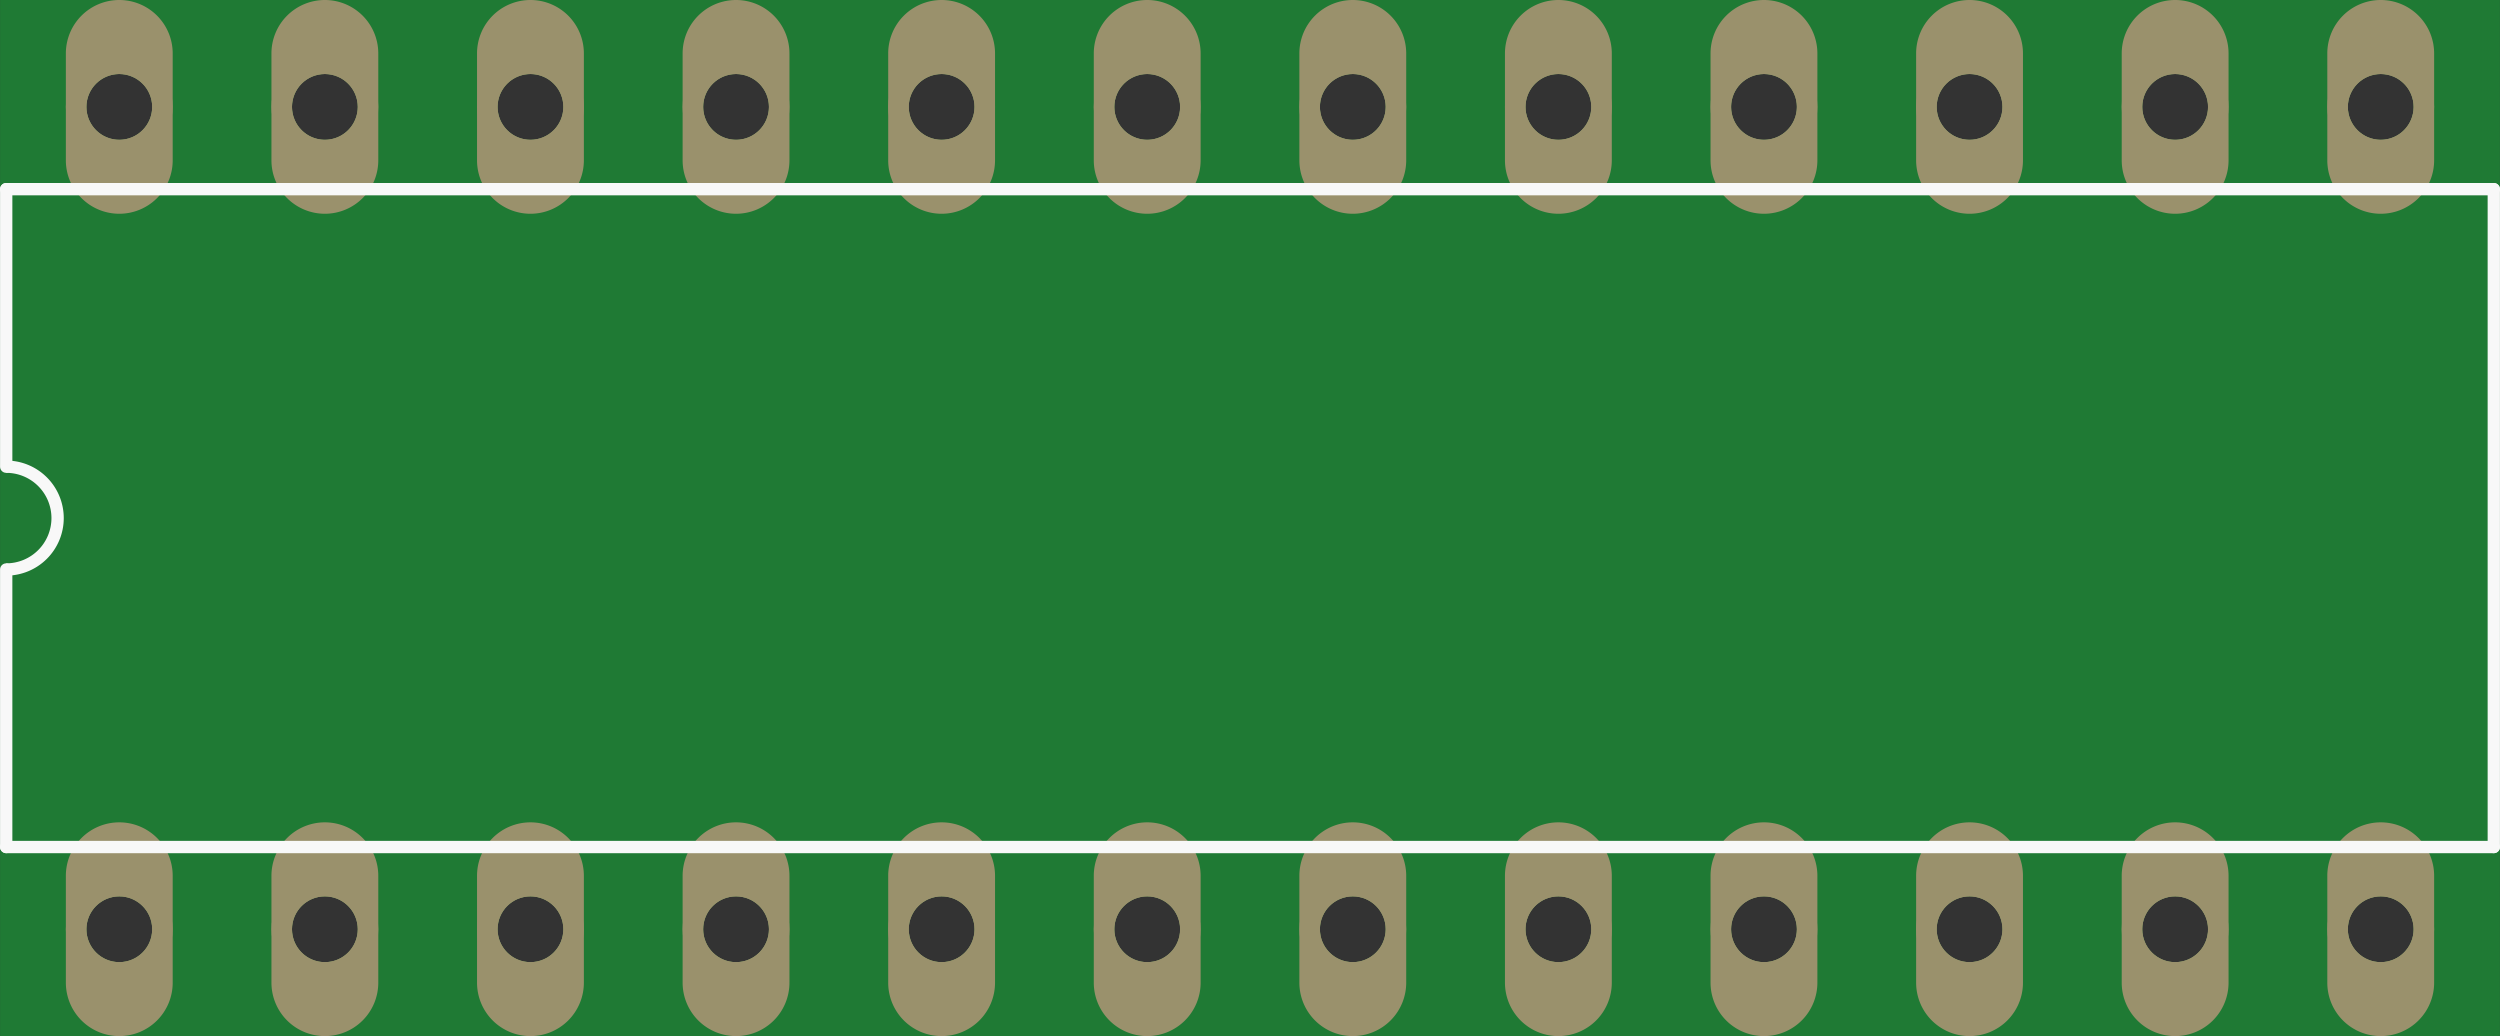 <?xml version='1.0' encoding='UTF-8' standalone='no'?>
<!-- Created with Fritzing (http://www.fritzing.org/) -->
<svg xmlns:svg='http://www.w3.org/2000/svg' xmlns='http://www.w3.org/2000/svg' version='1.2' baseProfile='tiny' x='0in' y='0in' width='1.216in' height='0.504in' viewBox='0 0 30.886 12.802' >
<rect x="0" y="0" width="30.886" height="12.802" fill="#333333" stroke="none"/>
<g id='breadboard'>
<path fill='#1F7A34' stroke='none' stroke-width='0' d='M0,0l30.886,0 0,12.802 -30.886,0 0,-12.802z
M1.067,11.481a0.406,0.406 0 1 0 0.813,0 0.406,0.406 0 1 0 -0.813,0z
M3.607,11.481a0.406,0.406 0 1 0 0.813,0 0.406,0.406 0 1 0 -0.813,0z
M6.147,11.481a0.406,0.406 0 1 0 0.813,0 0.406,0.406 0 1 0 -0.813,0z
M8.687,11.481a0.406,0.406 0 1 0 0.813,0 0.406,0.406 0 1 0 -0.813,0z
M11.227,11.481a0.406,0.406 0 1 0 0.813,0 0.406,0.406 0 1 0 -0.813,0z
M13.767,11.481a0.406,0.406 0 1 0 0.813,0 0.406,0.406 0 1 0 -0.813,0z
M16.307,11.481a0.406,0.406 0 1 0 0.813,0 0.406,0.406 0 1 0 -0.813,0z
M18.847,11.481a0.406,0.406 0 1 0 0.813,0 0.406,0.406 0 1 0 -0.813,0z
M21.387,11.481a0.406,0.406 0 1 0 0.813,0 0.406,0.406 0 1 0 -0.813,0z
M23.927,11.481a0.406,0.406 0 1 0 0.813,0 0.406,0.406 0 1 0 -0.813,0z
M26.467,11.481a0.406,0.406 0 1 0 0.813,0 0.406,0.406 0 1 0 -0.813,0z
M29.007,11.481a0.406,0.406 0 1 0 0.813,0 0.406,0.406 0 1 0 -0.813,0z
M29.007,1.321a0.406,0.406 0 1 0 0.813,0 0.406,0.406 0 1 0 -0.813,0z
M26.467,1.321a0.406,0.406 0 1 0 0.813,0 0.406,0.406 0 1 0 -0.813,0z
M23.927,1.321a0.406,0.406 0 1 0 0.813,0 0.406,0.406 0 1 0 -0.813,0z
M21.387,1.321a0.406,0.406 0 1 0 0.813,0 0.406,0.406 0 1 0 -0.813,0z
M18.847,1.321a0.406,0.406 0 1 0 0.813,0 0.406,0.406 0 1 0 -0.813,0z
M16.307,1.321a0.406,0.406 0 1 0 0.813,0 0.406,0.406 0 1 0 -0.813,0z
M13.767,1.321a0.406,0.406 0 1 0 0.813,0 0.406,0.406 0 1 0 -0.813,0z
M11.227,1.321a0.406,0.406 0 1 0 0.813,0 0.406,0.406 0 1 0 -0.813,0z
M8.687,1.321a0.406,0.406 0 1 0 0.813,0 0.406,0.406 0 1 0 -0.813,0z
M6.147,1.321a0.406,0.406 0 1 0 0.813,0 0.406,0.406 0 1 0 -0.813,0z
M3.607,1.321a0.406,0.406 0 1 0 0.813,0 0.406,0.406 0 1 0 -0.813,0z
M1.067,1.321a0.406,0.406 0 1 0 0.813,0 0.406,0.406 0 1 0 -0.813,0z
'/>
<circle id='connector0pin' connectorname='1' cx='1.473' cy='11.481' r='0.533' stroke='#9A916C' stroke-width='0.254' fill='none' />
<path stroke='none' stroke-width='0' d='m1.473,10.16a0.66,0.66 0 0 1 0.66,0.66l0,1.321a0.66,0.66 0 0 1 -0.66,0.66l-0,0a0.66,0.66 0 0 1 -0.66,-0.66l0,-1.321a0.66,0.66 0 0 1 0.66,-0.66l0,0zM1.067,11.481a0.406,0.406 0 1 0 0.813,0 0.406,0.406 0 1 0 -0.813,0z
' fill='#9A916C' />
<circle id='connector1pin' connectorname='2' cx='4.013' cy='11.481' r='0.533' stroke='#9A916C' stroke-width='0.254' fill='none' />
<path stroke='none' stroke-width='0' d='m4.013,10.16a0.66,0.66 0 0 1 0.66,0.66l0,1.321a0.66,0.66 0 0 1 -0.66,0.66l-0,0a0.66,0.66 0 0 1 -0.66,-0.66l0,-1.321a0.66,0.66 0 0 1 0.66,-0.66l0,0zM3.607,11.481a0.406,0.406 0 1 0 0.813,0 0.406,0.406 0 1 0 -0.813,0z
' fill='#9A916C' />
<circle id='connector2pin' connectorname='3' cx='6.553' cy='11.481' r='0.533' stroke='#9A916C' stroke-width='0.254' fill='none' />
<path stroke='none' stroke-width='0' d='m6.553,10.16a0.66,0.66 0 0 1 0.66,0.66l0,1.321a0.66,0.66 0 0 1 -0.66,0.66l-0,0a0.66,0.66 0 0 1 -0.66,-0.66l0,-1.321a0.66,0.66 0 0 1 0.66,-0.66l0,0zM6.147,11.481a0.406,0.406 0 1 0 0.813,0 0.406,0.406 0 1 0 -0.813,0z
' fill='#9A916C' />
<circle id='connector3pin' connectorname='4' cx='9.093' cy='11.481' r='0.533' stroke='#9A916C' stroke-width='0.254' fill='none' />
<path stroke='none' stroke-width='0' d='m9.093,10.16a0.66,0.66 0 0 1 0.66,0.66l0,1.321a0.66,0.66 0 0 1 -0.66,0.66l-0,0a0.66,0.66 0 0 1 -0.66,-0.66l0,-1.321a0.66,0.66 0 0 1 0.66,-0.66l0,0zM8.687,11.481a0.406,0.406 0 1 0 0.813,0 0.406,0.406 0 1 0 -0.813,0z
' fill='#9A916C' />
<circle id='connector4pin' connectorname='5' cx='11.633' cy='11.481' r='0.533' stroke='#9A916C' stroke-width='0.254' fill='none' />
<path stroke='none' stroke-width='0' d='m11.633,10.16a0.66,0.66 0 0 1 0.66,0.66l0,1.321a0.66,0.66 0 0 1 -0.66,0.66l-0,0a0.66,0.66 0 0 1 -0.66,-0.66l0,-1.321a0.66,0.66 0 0 1 0.66,-0.66l0,0zM11.227,11.481a0.406,0.406 0 1 0 0.813,0 0.406,0.406 0 1 0 -0.813,0z
' fill='#9A916C' />
<circle id='connector5pin' connectorname='6' cx='14.173' cy='11.481' r='0.533' stroke='#9A916C' stroke-width='0.254' fill='none' />
<path stroke='none' stroke-width='0' d='m14.173,10.16a0.66,0.66 0 0 1 0.66,0.66l0,1.321a0.66,0.66 0 0 1 -0.66,0.66l-0,0a0.66,0.66 0 0 1 -0.66,-0.66l0,-1.321a0.66,0.66 0 0 1 0.66,-0.66l0,0zM13.767,11.481a0.406,0.406 0 1 0 0.813,0 0.406,0.406 0 1 0 -0.813,0z
' fill='#9A916C' />
<circle id='connector6pin' connectorname='7' cx='16.713' cy='11.481' r='0.533' stroke='#9A916C' stroke-width='0.254' fill='none' />
<path stroke='none' stroke-width='0' d='m16.713,10.16a0.66,0.66 0 0 1 0.66,0.66l0,1.321a0.66,0.66 0 0 1 -0.66,0.66l-0,0a0.66,0.66 0 0 1 -0.66,-0.66l0,-1.321a0.66,0.66 0 0 1 0.66,-0.66l0,0zM16.307,11.481a0.406,0.406 0 1 0 0.813,0 0.406,0.406 0 1 0 -0.813,0z
' fill='#9A916C' />
<circle id='connector7pin' connectorname='8' cx='19.253' cy='11.481' r='0.533' stroke='#9A916C' stroke-width='0.254' fill='none' />
<path stroke='none' stroke-width='0' d='m19.253,10.16a0.66,0.66 0 0 1 0.66,0.66l0,1.321a0.66,0.66 0 0 1 -0.66,0.66l-0,0a0.66,0.66 0 0 1 -0.66,-0.66l0,-1.321a0.66,0.66 0 0 1 0.66,-0.66l0,0zM18.847,11.481a0.406,0.406 0 1 0 0.813,0 0.406,0.406 0 1 0 -0.813,0z
' fill='#9A916C' />
<circle id='connector8pin' connectorname='9' cx='21.793' cy='11.481' r='0.533' stroke='#9A916C' stroke-width='0.254' fill='none' />
<path stroke='none' stroke-width='0' d='m21.793,10.16a0.66,0.66 0 0 1 0.66,0.66l0,1.321a0.66,0.66 0 0 1 -0.66,0.66l-0,0a0.66,0.66 0 0 1 -0.66,-0.66l0,-1.321a0.66,0.66 0 0 1 0.66,-0.66l0,0zM21.387,11.481a0.406,0.406 0 1 0 0.813,0 0.406,0.406 0 1 0 -0.813,0z
' fill='#9A916C' />
<circle id='connector9pin' connectorname='10' cx='24.333' cy='11.481' r='0.533' stroke='#9A916C' stroke-width='0.254' fill='none' />
<path stroke='none' stroke-width='0' d='m24.333,10.16a0.66,0.66 0 0 1 0.66,0.66l0,1.321a0.66,0.66 0 0 1 -0.66,0.66l-0,0a0.66,0.66 0 0 1 -0.66,-0.66l0,-1.321a0.66,0.66 0 0 1 0.66,-0.66l0,0zM23.927,11.481a0.406,0.406 0 1 0 0.813,0 0.406,0.406 0 1 0 -0.813,0z
' fill='#9A916C' />
<circle id='connector10pin' connectorname='11' cx='26.873' cy='11.481' r='0.533' stroke='#9A916C' stroke-width='0.254' fill='none' />
<path stroke='none' stroke-width='0' d='m26.873,10.16a0.66,0.66 0 0 1 0.66,0.66l0,1.321a0.66,0.66 0 0 1 -0.66,0.66l-0,0a0.66,0.66 0 0 1 -0.66,-0.66l0,-1.321a0.66,0.66 0 0 1 0.66,-0.66l0,0zM26.467,11.481a0.406,0.406 0 1 0 0.813,0 0.406,0.406 0 1 0 -0.813,0z
' fill='#9A916C' />
<circle id='connector11pin' connectorname='12' cx='29.413' cy='11.481' r='0.533' stroke='#9A916C' stroke-width='0.254' fill='none' />
<path stroke='none' stroke-width='0' d='m29.413,10.16a0.66,0.66 0 0 1 0.66,0.66l0,1.321a0.66,0.66 0 0 1 -0.66,0.66l-0,0a0.66,0.66 0 0 1 -0.66,-0.66l0,-1.321a0.66,0.66 0 0 1 0.66,-0.66l0,0zM29.007,11.481a0.406,0.406 0 1 0 0.813,0 0.406,0.406 0 1 0 -0.813,0z
' fill='#9A916C' />
<circle id='connector12pin' connectorname='13' cx='29.413' cy='1.321' r='0.533' stroke='#9A916C' stroke-width='0.254' fill='none' />
<path stroke='none' stroke-width='0' d='m29.413,0a0.66,0.66 0 0 1 0.66,0.66l0,1.321a0.66,0.66 0 0 1 -0.66,0.66l-0,0a0.66,0.66 0 0 1 -0.66,-0.66l0,-1.321a0.66,0.66 0 0 1 0.66,-0.66l0,0zM29.007,1.321a0.406,0.406 0 1 0 0.813,0 0.406,0.406 0 1 0 -0.813,0z
' fill='#9A916C' />
<circle id='connector13pin' connectorname='14' cx='26.873' cy='1.321' r='0.533' stroke='#9A916C' stroke-width='0.254' fill='none' />
<path stroke='none' stroke-width='0' d='m26.873,0a0.66,0.66 0 0 1 0.66,0.66l0,1.321a0.66,0.66 0 0 1 -0.66,0.66l-0,0a0.66,0.66 0 0 1 -0.66,-0.66l0,-1.321a0.66,0.66 0 0 1 0.66,-0.66l0,0zM26.467,1.321a0.406,0.406 0 1 0 0.813,0 0.406,0.406 0 1 0 -0.813,0z
' fill='#9A916C' />
<circle id='connector14pin' connectorname='15' cx='24.333' cy='1.321' r='0.533' stroke='#9A916C' stroke-width='0.254' fill='none' />
<path stroke='none' stroke-width='0' d='m24.333,0a0.66,0.66 0 0 1 0.66,0.66l0,1.321a0.66,0.66 0 0 1 -0.66,0.66l-0,0a0.66,0.66 0 0 1 -0.66,-0.66l0,-1.321a0.66,0.66 0 0 1 0.66,-0.66l0,0zM23.927,1.321a0.406,0.406 0 1 0 0.813,0 0.406,0.406 0 1 0 -0.813,0z
' fill='#9A916C' />
<circle id='connector15pin' connectorname='16' cx='21.793' cy='1.321' r='0.533' stroke='#9A916C' stroke-width='0.254' fill='none' />
<path stroke='none' stroke-width='0' d='m21.793,0a0.66,0.66 0 0 1 0.66,0.66l0,1.321a0.66,0.66 0 0 1 -0.66,0.66l-0,0a0.66,0.66 0 0 1 -0.66,-0.66l0,-1.321a0.66,0.66 0 0 1 0.66,-0.66l0,0zM21.387,1.321a0.406,0.406 0 1 0 0.813,0 0.406,0.406 0 1 0 -0.813,0z
' fill='#9A916C' />
<circle id='connector16pin' connectorname='17' cx='19.253' cy='1.321' r='0.533' stroke='#9A916C' stroke-width='0.254' fill='none' />
<path stroke='none' stroke-width='0' d='m19.253,0a0.66,0.66 0 0 1 0.66,0.66l0,1.321a0.66,0.66 0 0 1 -0.66,0.66l-0,0a0.66,0.66 0 0 1 -0.66,-0.66l0,-1.321a0.66,0.66 0 0 1 0.66,-0.66l0,0zM18.847,1.321a0.406,0.406 0 1 0 0.813,0 0.406,0.406 0 1 0 -0.813,0z
' fill='#9A916C' />
<circle id='connector17pin' connectorname='18' cx='16.713' cy='1.321' r='0.533' stroke='#9A916C' stroke-width='0.254' fill='none' />
<path stroke='none' stroke-width='0' d='m16.713,0a0.66,0.66 0 0 1 0.66,0.66l0,1.321a0.66,0.66 0 0 1 -0.66,0.66l-0,0a0.66,0.66 0 0 1 -0.66,-0.66l0,-1.321a0.66,0.66 0 0 1 0.66,-0.66l0,0zM16.307,1.321a0.406,0.406 0 1 0 0.813,0 0.406,0.406 0 1 0 -0.813,0z
' fill='#9A916C' />
<circle id='connector18pin' connectorname='19' cx='14.173' cy='1.321' r='0.533' stroke='#9A916C' stroke-width='0.254' fill='none' />
<path stroke='none' stroke-width='0' d='m14.173,0a0.66,0.66 0 0 1 0.66,0.66l0,1.321a0.66,0.66 0 0 1 -0.66,0.66l-0,0a0.66,0.66 0 0 1 -0.66,-0.66l0,-1.321a0.66,0.66 0 0 1 0.66,-0.66l0,0zM13.767,1.321a0.406,0.406 0 1 0 0.813,0 0.406,0.406 0 1 0 -0.813,0z
' fill='#9A916C' />
<circle id='connector19pin' connectorname='20' cx='11.633' cy='1.321' r='0.533' stroke='#9A916C' stroke-width='0.254' fill='none' />
<path stroke='none' stroke-width='0' d='m11.633,0a0.66,0.66 0 0 1 0.66,0.66l0,1.321a0.66,0.66 0 0 1 -0.66,0.66l-0,0a0.66,0.66 0 0 1 -0.66,-0.66l0,-1.321a0.66,0.66 0 0 1 0.66,-0.66l0,0zM11.227,1.321a0.406,0.406 0 1 0 0.813,0 0.406,0.406 0 1 0 -0.813,0z
' fill='#9A916C' />
<circle id='connector20pin' connectorname='21' cx='9.093' cy='1.321' r='0.533' stroke='#9A916C' stroke-width='0.254' fill='none' />
<path stroke='none' stroke-width='0' d='m9.093,0a0.66,0.66 0 0 1 0.66,0.66l0,1.321a0.66,0.66 0 0 1 -0.66,0.66l-0,0a0.66,0.66 0 0 1 -0.66,-0.66l0,-1.321a0.66,0.66 0 0 1 0.66,-0.66l0,0zM8.687,1.321a0.406,0.406 0 1 0 0.813,0 0.406,0.406 0 1 0 -0.813,0z
' fill='#9A916C' />
<circle id='connector21pin' connectorname='22' cx='6.553' cy='1.321' r='0.533' stroke='#9A916C' stroke-width='0.254' fill='none' />
<path stroke='none' stroke-width='0' d='m6.553,0a0.66,0.66 0 0 1 0.66,0.66l0,1.321a0.66,0.66 0 0 1 -0.66,0.66l-0,0a0.66,0.66 0 0 1 -0.66,-0.66l0,-1.321a0.66,0.66 0 0 1 0.66,-0.66l0,0zM6.147,1.321a0.406,0.406 0 1 0 0.813,0 0.406,0.406 0 1 0 -0.813,0z
' fill='#9A916C' />
<circle id='connector22pin' connectorname='23' cx='4.013' cy='1.321' r='0.533' stroke='#9A916C' stroke-width='0.254' fill='none' />
<path stroke='none' stroke-width='0' d='m4.013,0a0.66,0.66 0 0 1 0.66,0.66l0,1.321a0.66,0.66 0 0 1 -0.66,0.66l-0,0a0.66,0.66 0 0 1 -0.66,-0.66l0,-1.321a0.66,0.66 0 0 1 0.66,-0.66l0,0zM3.607,1.321a0.406,0.406 0 1 0 0.813,0 0.406,0.406 0 1 0 -0.813,0z
' fill='#9A916C' />
<circle id='connector23pin' connectorname='24' cx='1.473' cy='1.321' r='0.533' stroke='#9A916C' stroke-width='0.254' fill='none' />
<path stroke='none' stroke-width='0' d='m1.473,0a0.66,0.66 0 0 1 0.66,0.66l0,1.321a0.66,0.66 0 0 1 -0.66,0.66l-0,0a0.66,0.66 0 0 1 -0.66,-0.66l0,-1.321a0.66,0.66 0 0 1 0.66,-0.66l0,0zM1.067,1.321a0.406,0.406 0 1 0 0.813,0 0.406,0.406 0 1 0 -0.813,0z
' fill='#9A916C' />
<line x1='0.076' y1='7.036' x2='0.076' y2='10.465' stroke='#f8f8f8' stroke-width='0.152' stroke-linecap='round'/>
<path fill='none' d='M0.076,5.766 A0.635,0.635 0 1 1 0.076,7.036' stroke-width='0.152' stroke='#f8f8f8' />
<line x1='30.81' y1='10.465' x2='30.81' y2='2.337' stroke='#f8f8f8' stroke-width='0.152' stroke-linecap='round'/>
<line x1='0.076' y1='10.465' x2='30.81' y2='10.465' stroke='#f8f8f8' stroke-width='0.152' stroke-linecap='round'/>
<line x1='0.076' y1='2.337' x2='0.076' y2='5.766' stroke='#f8f8f8' stroke-width='0.152' stroke-linecap='round'/>
<line x1='0.076' y1='2.337' x2='30.81' y2='2.337' stroke='#f8f8f8' stroke-width='0.152' stroke-linecap='round'/>
</g>
</svg>